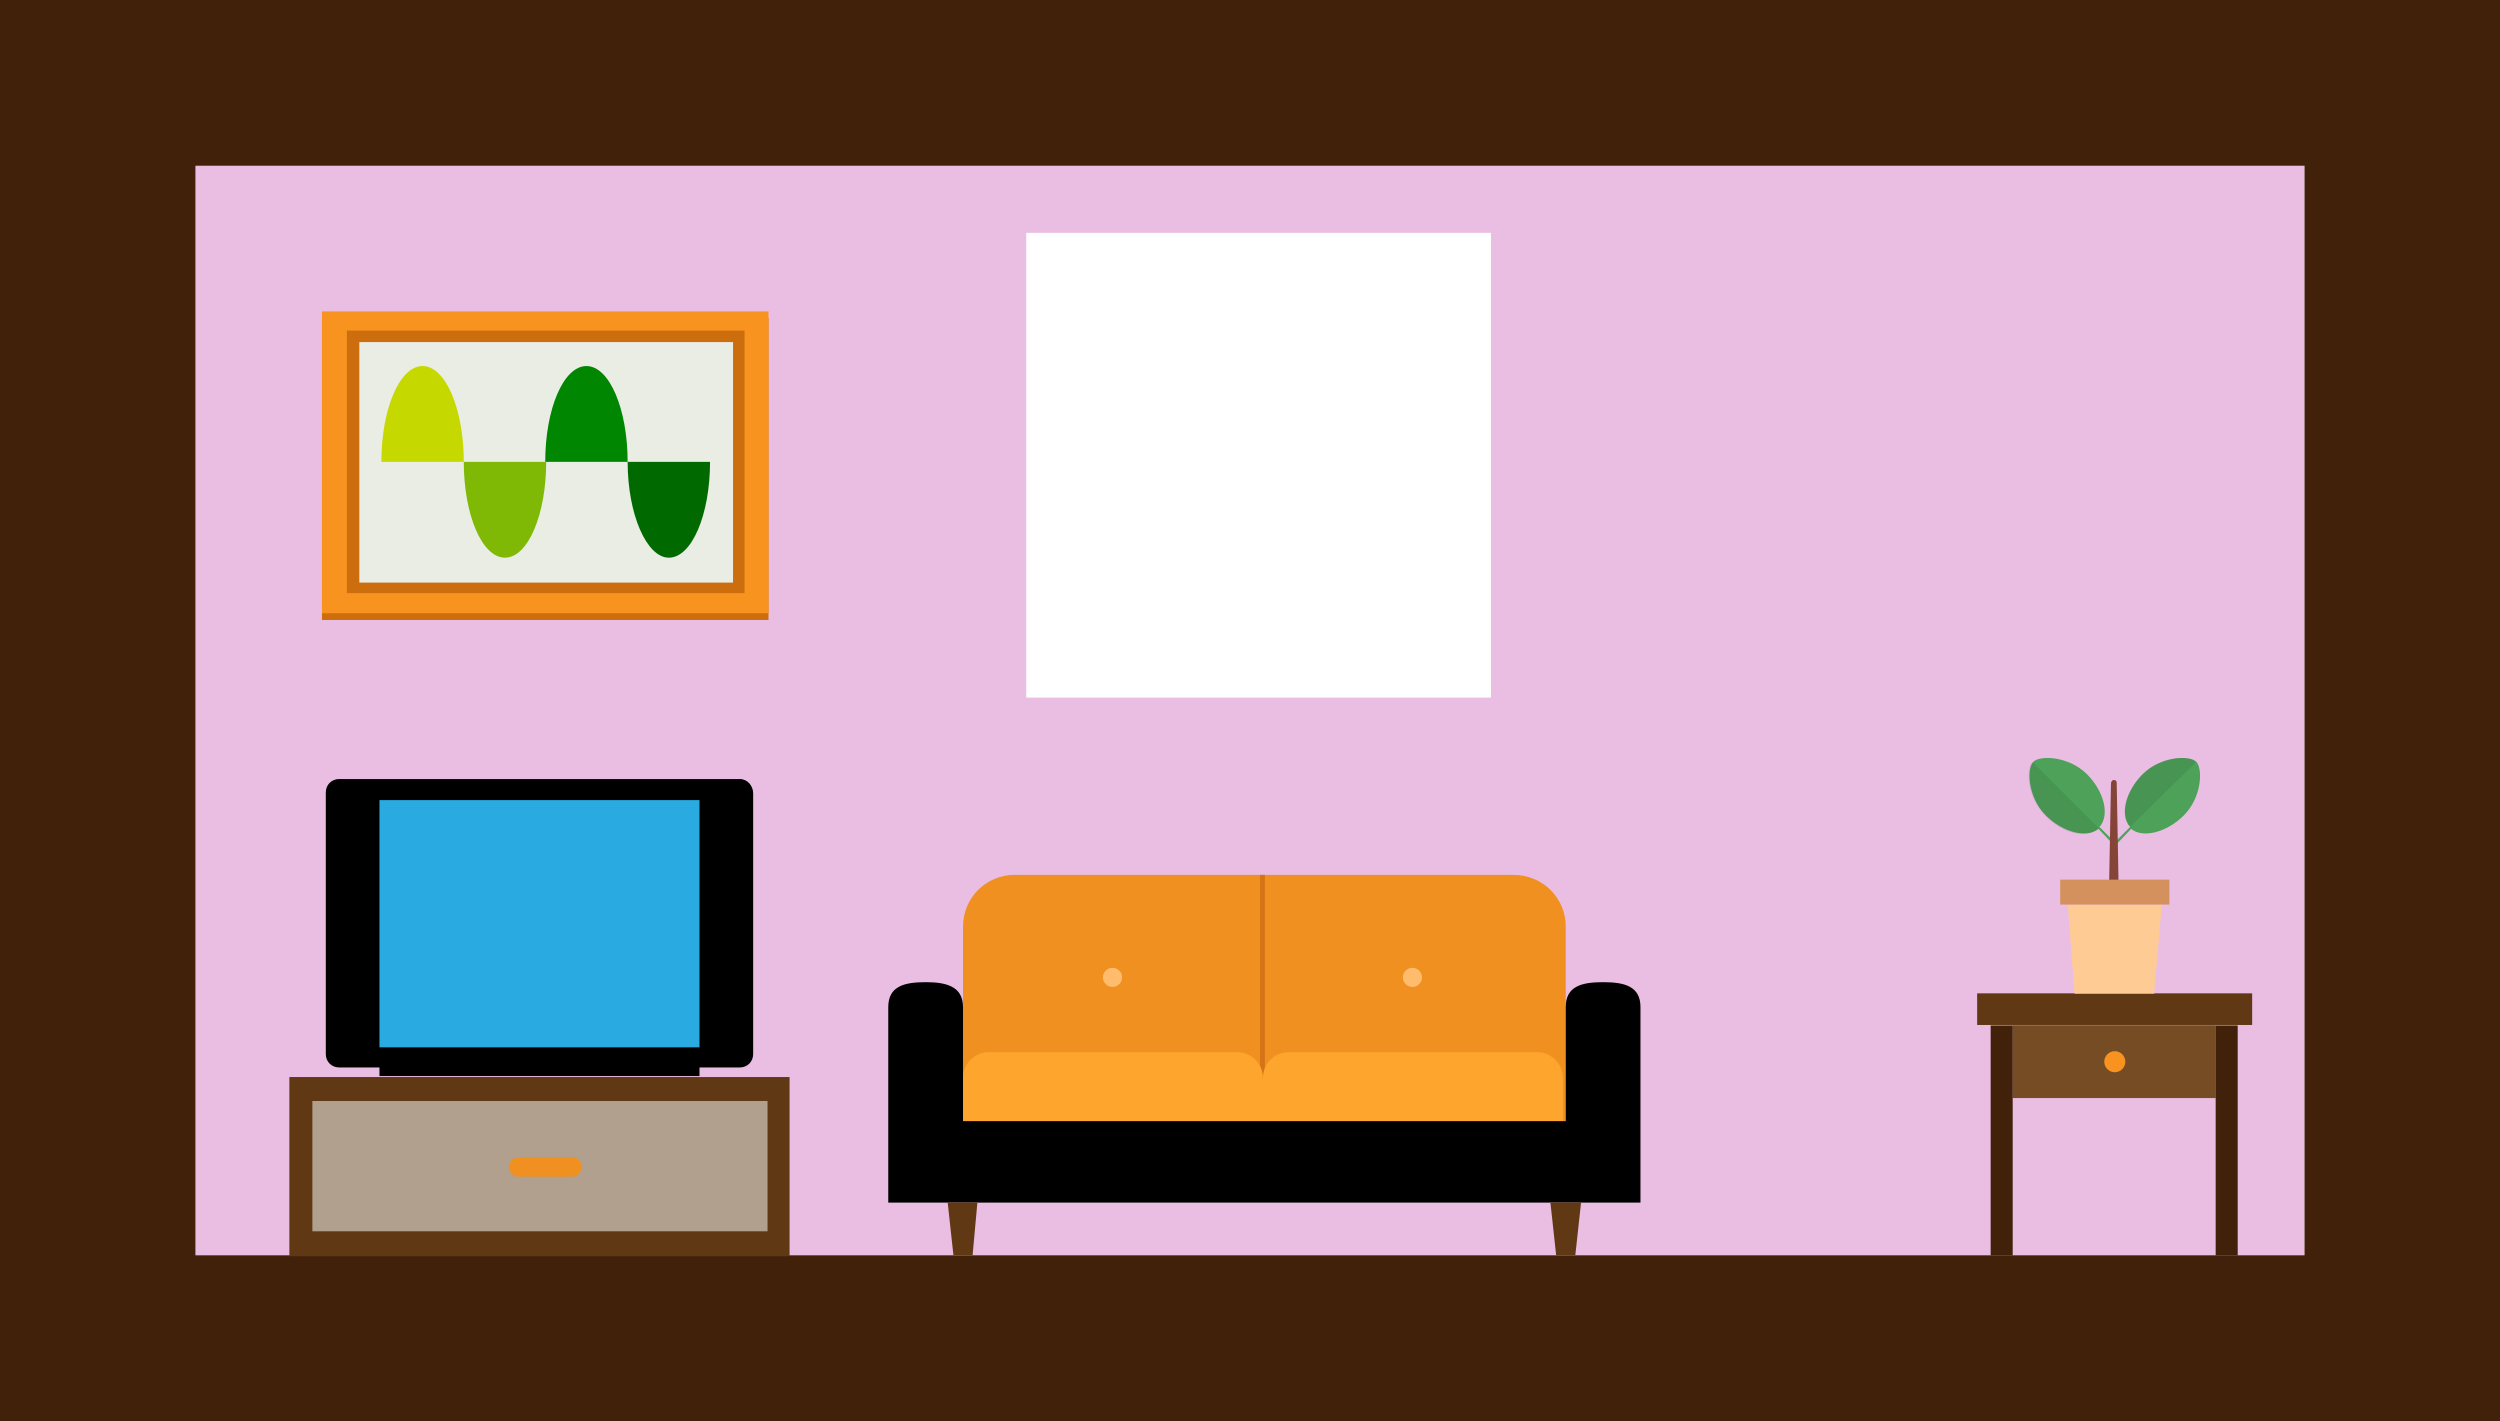 <?xml version="1.0" encoding="utf-8"?>
<!-- Generator: Adobe Illustrator 21.0.0, SVG Export Plug-In . SVG Version: 6.00 Build 0)  -->
<svg version="1.1" id="Capa_1" xmlns="http://www.w3.org/2000/svg" xmlns:xlink="http://www.w3.org/1999/xlink" x="0px" y="0px"
	 viewBox="0 0 260.9 148.3" style="enable-background:new 0 0 260.9 148.3;" xml:space="preserve">
<style type="text/css">
	.st0{fill:#eabee2;}
	.st1{fill:#42210B;}
	.st2{fill:#603813;}
	.st3{fill:#754C24;}
	.st4{fill:#F7931E;}
	.st5{fill:#4DA159;}
	.st6{fill:#844538;}
	.st7{opacity:0.1;fill:#231F20;}
	.st8{fill:#FFCB94;}
	.st9{fill:#D4905D;}
	.st10{fill:#EF9020;}
	.st11{fill:#D37416;}
	.st12{fill:#FDA52D;}
	.st13{fill:#FFBC6C;}
	.st14{fill:#29ABE2;}
	.st15{fill:#B0A08D;}
	.st16{fill:#CC6D0E;}
	.st17{fill:#E9EDE4;}
	.st18{fill:#008600;}
	.st19{fill:#C5D800;}
	.st20{fill:#7FB905;}
	.st21{fill:#006A00;}
</style>
<g>
	<g>
		<g>
			<path class="st0" d="M20.4,17.3V131h220.1V17.3H20.4z M155.6,72.8h-48.5V24.3h48.5V72.8z"/>
			<path class="st1" d="M260.9,0H0l0,148.3h260.9V0z M240.5,131H20.4V17.3h220.1V131z"/>
		</g>
		<g>
			<g>
				<g>
					<g>

							<rect x="206.3" y="103.7" transform="matrix(-1 -4.498103e-11 4.498103e-11 -1 441.336 210.666)" class="st2" width="28.7" height="3.3"/>

							<rect x="210.1" y="107" transform="matrix(-1 -4.486912e-11 4.486912e-11 -1 441.336 221.595)" class="st3" width="21.2" height="7.6"/>

							<rect x="231.3" y="107" transform="matrix(-1 -4.371049e-11 4.371049e-11 -1 464.827 238.019)" class="st1" width="2.3" height="24"/>

							<rect x="207.8" y="107" transform="matrix(-1 -4.371049e-11 4.371049e-11 -1 417.845 238.019)" class="st1" width="2.3" height="24"/>
						<circle class="st4" cx="220.7" cy="110.8" r="1.1"/>
					</g>
					<g id="Plant_3_">
						<g id="Plant_4_">
							<g>
								<g>
									<g>
										<g>
											<path class="st5" d="M220.7,87.9l1.6-1.6c-1.1-1.2-0.5-3.7,1.3-5.5c1.9-1.9,4.9-2,5.6-1.3c0.7,0.7,0.6,3.7-1.3,5.6
												c-1.8,1.8-4.3,2.4-5.5,1.4l-1.8,1.9V87.9z"/>
										</g>
										<g>
											<path class="st5" d="M220.7,87.9l-1.6-1.6c1.1-1.2,0.5-3.7-1.3-5.5c-1.9-1.9-4.9-2-5.6-1.3c-0.7,0.7-0.6,3.7,1.3,5.6
												c1.8,1.8,4.3,2.4,5.5,1.4l1.8,1.9V87.9z"/>
										</g>
									</g>
									<path class="st6" d="M220.3,81.8C220.3,81.8,220.3,81.7,220.3,81.8c0-0.2,0.1-0.4,0.3-0.4s0.3,0.1,0.3,0.3l0.2,10.9h-1
										L220.3,81.8z"/>
								</g>
								<g>
									<path class="st7" d="M222.3,86.3c-1.1-1.2-0.5-3.7,1.3-5.5c1.9-1.9,4.9-2,5.6-1.3L222.3,86.3L222.3,86.3z"/>
									<path class="st7" d="M212.1,79.5l6.9,6.9l-0.1,0.1c-1.2,1.1-3.7,0.5-5.5-1.4C211.5,83.2,211.4,80.2,212.1,79.5z"/>
								</g>
							</g>
							<g>
								<polygon class="st8" points="216.5,103.7 224.8,103.7 225.6,94.4 215.8,94.4 								"/>
								<rect x="215" y="91.8" class="st9" width="11.4" height="2.6"/>
							</g>
						</g>
					</g>
				</g>
			</g>
			<g id="Sofa_2_">
				<g>
					<g>
						<path class="st10" d="M157.9,91.3h-52c-3,0-5.4,2.4-5.4,5.4v0.1v0.1V117h62.9V96.9v-0.1v-0.1C163.4,93.7,161,91.3,157.9,91.3z
							"/>
					</g>
					<g>
						<rect x="131.5" y="91.3" class="st11" width="0.5" height="21.2"/>
					</g>
				</g>
				<g>
					<path class="st12" d="M131.8,119.7c0,1.5-1.2,2.7-2.7,2.7h-25.9c-1.5,0-2.7-1.2-2.7-2.7v-7.2c0-1.5,1.2-2.7,2.7-2.7h25.9
						c1.5,0,2.7,1.2,2.7,2.7V119.7z"/>
					<path class="st12" d="M163.1,119.7c0,1.5-1.2,2.7-2.7,2.7h-25.9c-1.5,0-2.7-1.2-2.7-2.7v-7.2c0-1.5,1.2-2.7,2.7-2.7h25.9
						c1.5,0,2.7,1.2,2.7,2.7V119.7z"/>
				</g>
				<path d="M167.3,102.5c-2.2,0-3.9,0.4-3.9,2.6V117h-62.9v-11.9c0-2.2-1.8-2.6-3.9-2.6c-2.2,0-3.9,0.4-3.9,2.6v20.4h7.8h62.9h7.8
					v-20.4C171.2,102.9,169.5,102.5,167.3,102.5z"/>
				<g>
					<circle class="st13" cx="116.1" cy="102" r="1"/>
					<circle class="st13" cx="147.4" cy="102" r="1"/>
				</g>
				<g>
					<g>
						<polygon class="st2" points="101.5,131 99.5,131 98.9,125.5 102,125.5 						"/>
					</g>
					<g>
						<polygon class="st2" points="164.4,131 162.4,131 161.8,125.5 165,125.5 						"/>
					</g>
				</g>
			</g>
			<g>
				<g id="TV-Sala">
					<g>
						<path d="M77.2,81.3H35.4c-0.8,0-1.4,0.6-1.4,1.4V110c0,0.8,0.6,1.4,1.4,1.4h4.2v0.9H73v-0.9h4.2c0.8,0,1.4-0.6,1.4-1.4V82.8
							C78.6,82,78,81.3,77.2,81.3z"/>
						<rect x="39.6" y="83.5" class="st14" width="33.4" height="25.8"/>
					</g>
				</g>
				<g>
					<rect x="30.2" y="112.4" class="st2" width="52.2" height="18.7"/>
					<rect x="32.6" y="114.9" class="st15" width="47.5" height="13.6"/>
					<path class="st10" d="M60.7,121.8c0,0.6-0.5,1-1,1h-5.6c-0.6,0-1-0.5-1-1l0,0c0-0.6,0.5-1,1-1h5.6
						C60.2,120.7,60.7,121.2,60.7,121.8L60.7,121.8z"/>
				</g>
			</g>
			<g>
				<g>
					<rect x="33.6" y="33.2" class="st16" width="46.6" height="31.5"/>
					<rect x="33.6" y="32.5" class="st4" width="46.6" height="31.5"/>
					<rect x="36.2" y="34.5" class="st16" width="41.5" height="27.4"/>
					<rect x="37.5" y="35.7" class="st17" width="39" height="25.1"/>
				</g>
				<g>
					<path class="st18" d="M61.2,38.2c-2.4,0-4.3,4.5-4.3,10h8.6C65.5,42.7,63.6,38.2,61.2,38.2z"/>
					<path class="st19" d="M44.1,38.2c-2.4,0-4.3,4.5-4.3,10h8.6C48.4,42.7,46.5,38.2,44.1,38.2z"/>
				</g>
				<g>
					<path class="st20" d="M52.7,58.2c2.4,0,4.3-4.5,4.3-10h-8.6C48.4,53.7,50.3,58.2,52.7,58.2z"/>
					<path class="st21" d="M69.8,58.2c2.4,0,4.3-4.5,4.3-10h-8.6C65.5,53.7,67.5,58.2,69.8,58.2z"/>
				</g>
			</g>
		</g>
	</g>
</g>
</svg>
